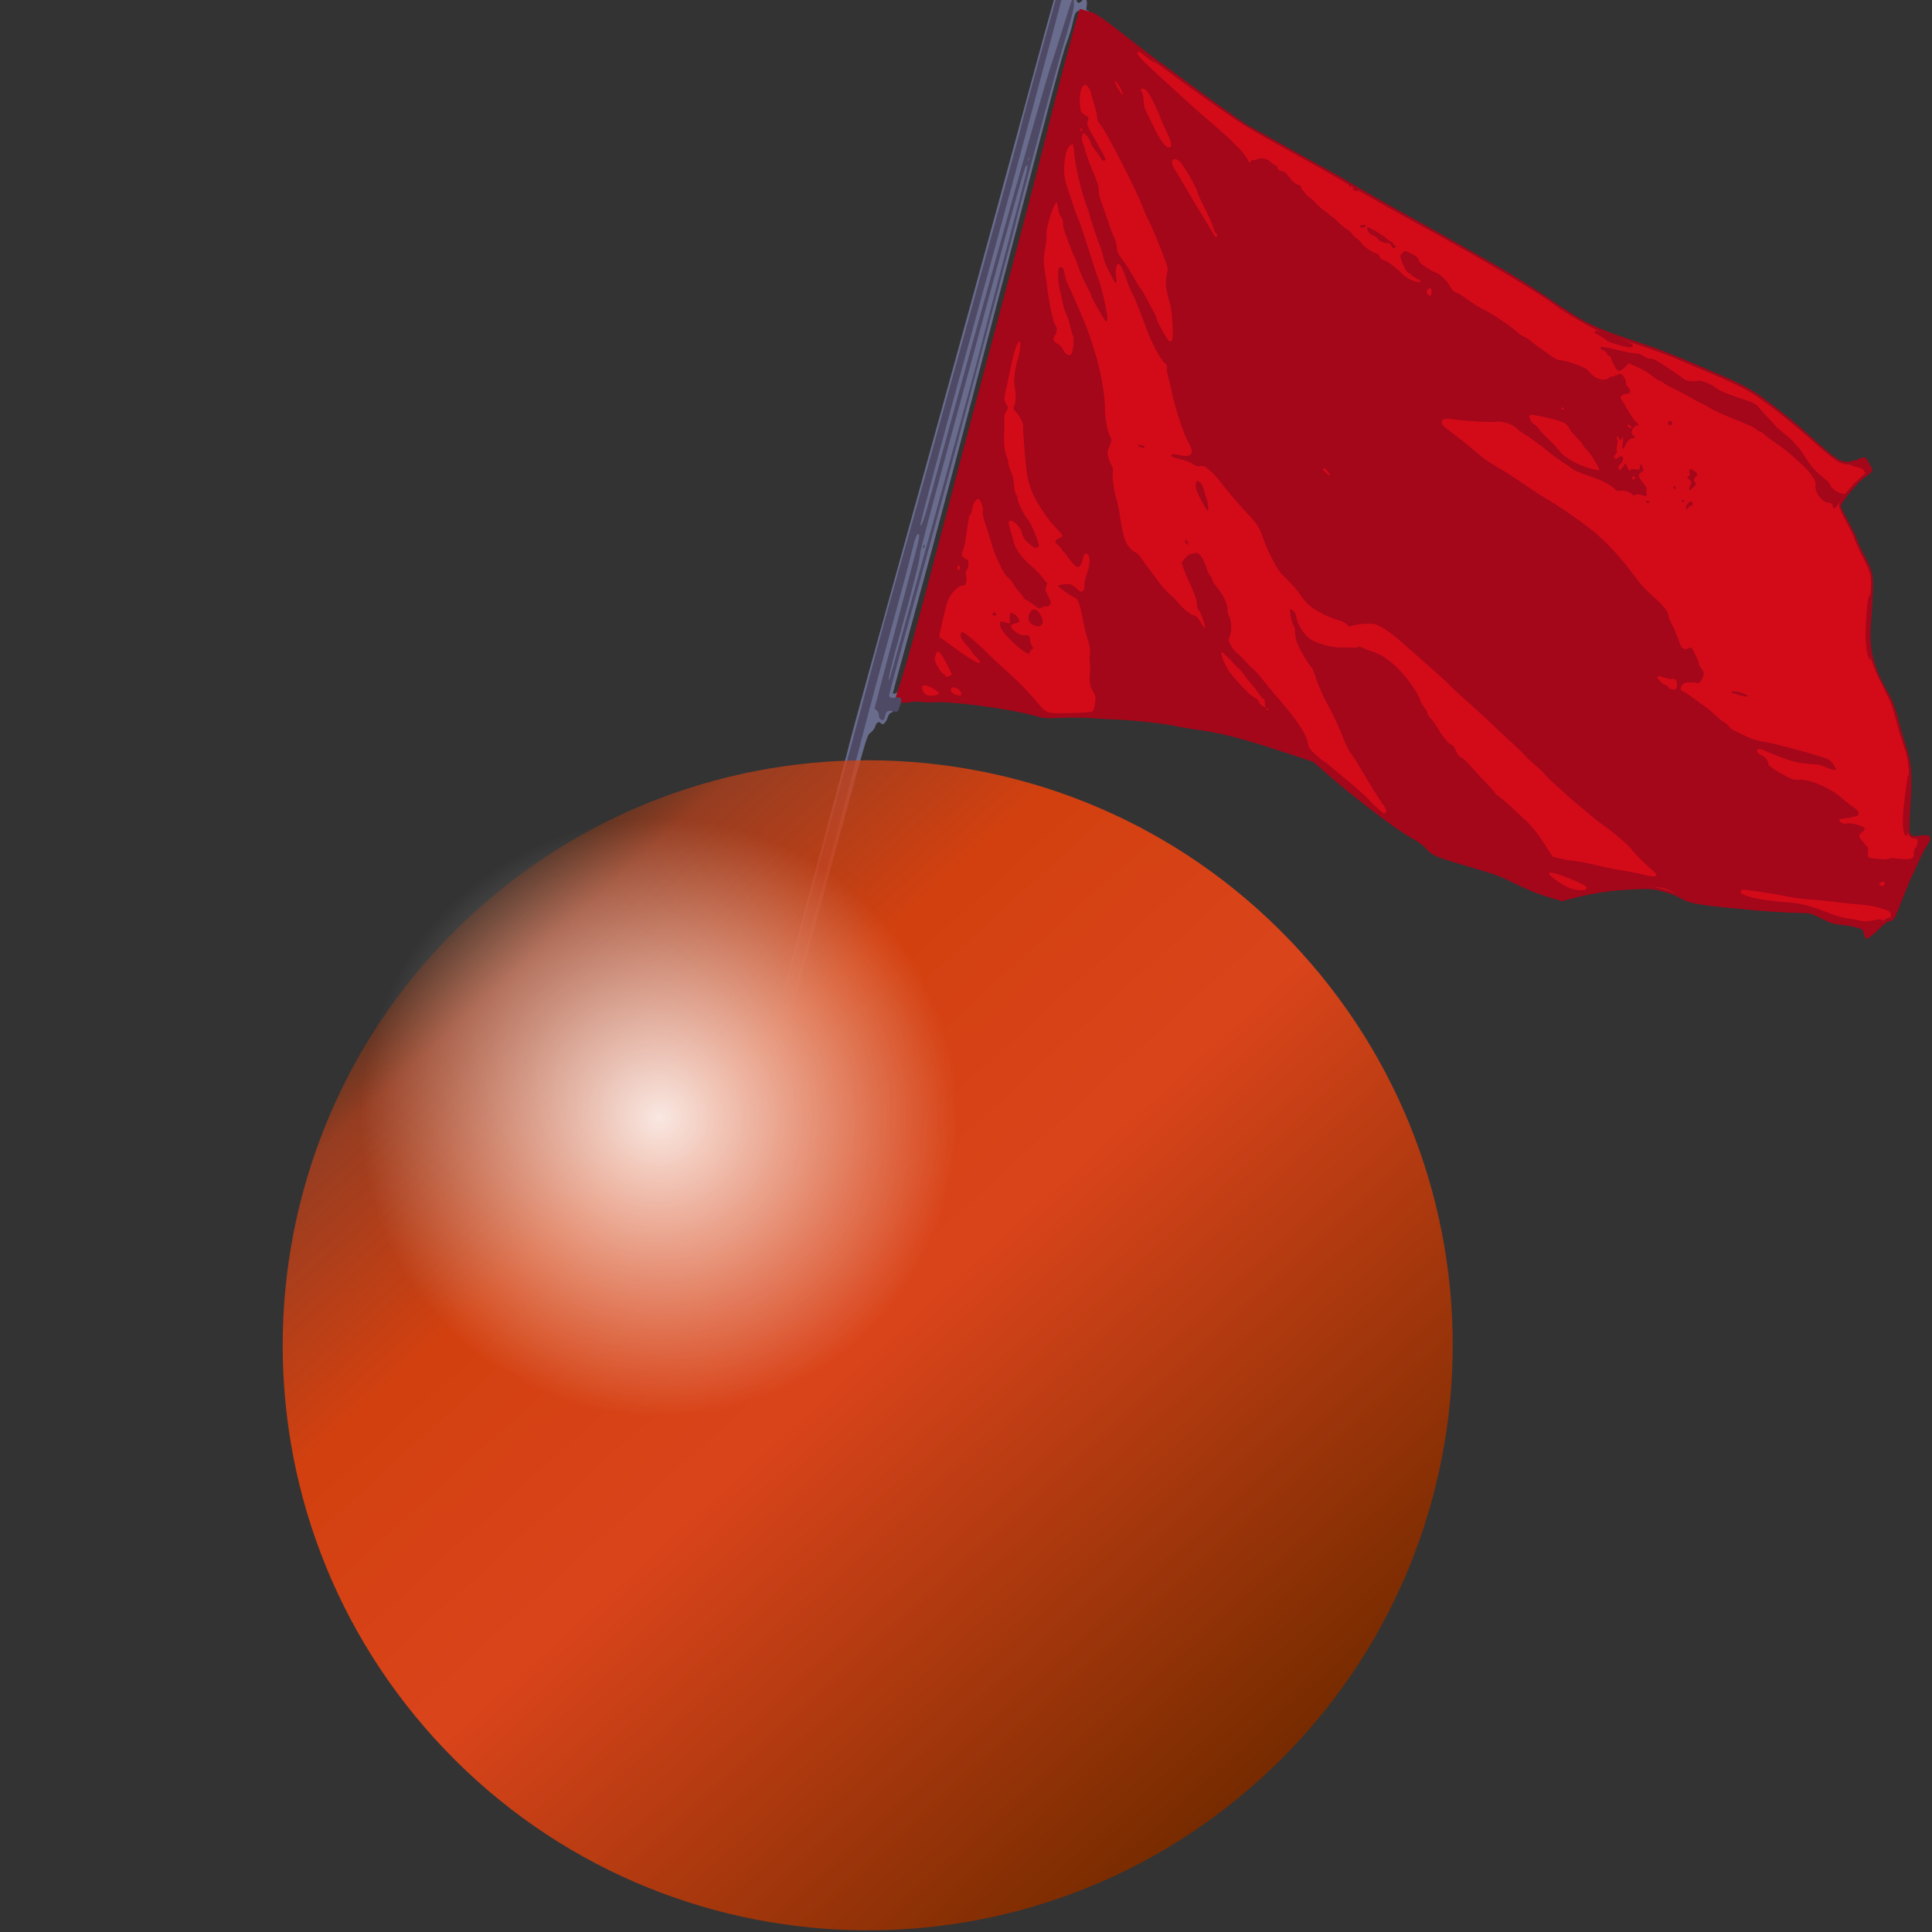 <?xml version="1.0" encoding="UTF-8" standalone="no"?><!-- Created with Inkscape (http://www.inkscape.org/) -->

<svg xmlns:dc="http://purl.org/dc/elements/1.1/" xmlns:cc="http://creativecommons.org/ns#" xmlns:rdf="http://www.w3.org/1999/02/22-rdf-syntax-ns#" xmlns:svg="http://www.w3.org/2000/svg" xmlns="http://www.w3.org/2000/svg"
	xmlns:xlink="http://www.w3.org/1999/xlink" xmlns:sodipodi="http://sodipodi.sourceforge.net/DTD/sodipodi-0.dtd" xmlns:inkscape="http://www.inkscape.org/namespaces/inkscape" inkscape:export-ydpi="7.03125" inkscape:export-xdpi="7.03125"
	inkscape:export-filename="/opt/devel/grammarscope/current2/dist/logo/bullet10.png" inkscape:output_extension="org.inkscape.output.svg.inkscape" sodipodi:docname="focus.svg" version="1.0" inkscape:version="0.48.5 r10040" sodipodi:version="0.32"
	id="svg2" height="128" width="128">
	<rect width="100%" height="100%" fill="#333333" stroke="none"/>
	<sodipodi:namedview id="base" pagecolor="#ffffff" bordercolor="#666666" borderopacity="1.0" inkscape:pageopacity="0.0" inkscape:pageshadow="2" inkscape:zoom="2.6637577" inkscape:cx="39.649807" inkscape:cy="46.816626" inkscape:document-units="px"
		inkscape:current-layer="layer1" showgrid="false" inkscape:window-width="1222" inkscape:window-height="925" inkscape:window-x="473" inkscape:window-y="127" inkscape:showpageshadow="true" width="48px" height="48px" gridtolerance="10000"
		inkscape:grid-points="false" inkscape:grid-bbox="true" showborder="true" borderlayer="true" inkscape:guide-bbox="false" inkscape:object-paths="false" inkscape:snap-page="false" showguides="false" fit-margin-top="0" fit-margin-left="0"
		fit-margin-right="0" fit-margin-bottom="0" inkscape:window-maximized="0">
		<inkscape:grid id="GridFromPre046Settings" type="xygrid" originx="0px" originy="0px" spacingx="0.5px" spacingy="0.5px" color="#0000ff" empcolor="#0000ff" opacity="0.2" empopacity="0.4" empspacing="2" visible="true" enabled="true"
			snapvisiblegridlinesonly="true" />
	</sodipodi:namedview>
	<defs id="defs4">
		<linearGradient inkscape:collect="always" id="linearGradient20749-8">
			<stop style="stop-color: rgb(153, 153, 153); stop-opacity: 1;" offset="0" id="stop20751-96" />
			<stop style="stop-color: rgb(153, 153, 153); stop-opacity: 0;" offset="1" id="stop20753-4" />
		</linearGradient>
		<linearGradient id="linearGradient15834-3">
			<stop id="stop15842-3" offset="0" style="stop-color:#772b00;stop-opacity:1;" />
			<stop style="stop-color:#da441b;stop-opacity:1;" offset="0.5" id="stop15848-8" />
			<stop id="stop15850-6" offset="0.75" style="stop-color: rgb(210, 64, 15); stop-opacity: 1;" />
			<stop style="stop-color: rgb(212, 67, 22); stop-opacity: 0.615;" offset="0.938" id="stop15852-0" />
			<stop style="stop-color:#c33900;stop-opacity:0.219;" offset="1" id="stop15838-4" />
		</linearGradient>
		<linearGradient inkscape:collect="always" id="linearGradient18791-8">
			<stop style="stop-color: rgb(255, 255, 255); stop-opacity: 1;" offset="0" id="stop18793-8" />
			<stop style="stop-color: rgb(255, 255, 255); stop-opacity: 0;" offset="1" id="stop18795-9" />
		</linearGradient>
		<radialGradient inkscape:collect="always" xlink:href="#linearGradient20749-8" id="radialGradient3706" gradientUnits="userSpaceOnUse" cx="102.143" cy="545.934" fx="102.143" fy="545.934" r="135" />
		<linearGradient inkscape:collect="always" xlink:href="#linearGradient15834-3" id="linearGradient3030" gradientUnits="userSpaceOnUse" x1="154.286" y1="535.219" x2="605.714" y2="535.219" />
		<radialGradient inkscape:collect="always" xlink:href="#linearGradient18791-8" id="radialGradient3032" gradientUnits="userSpaceOnUse" cx="102.143" cy="545.934" fx="102.143" fy="545.934" r="135" />
	</defs>
	<g inkscape:label="Livello 1" inkscape:groupmode="layer" id="layer1" transform="translate(2.629,52.734)">
		<g inkscape:label="ombre" id="layer5" transform="matrix(0.512,0,0,0.586,-5.936,-60.575)" />
		<g id="g2841" inkscape:label="Layer 1" transform="matrix(0.512,0,0,0.586,-5.936,-60.575)" />
		<g inkscape:label="bureau" id="layer2" transform="matrix(0.512,0,0,0.586,-5.936,-60.575)" />
		<g inkscape:label="barre" id="layer3" transform="matrix(0.512,0,0,0.586,-5.936,-60.575)" />
		<g inkscape:label="fichier" id="layer4" transform="matrix(0.512,0,0,0.586,-5.936,-60.575)" />
		<g transform="matrix(0.075,0.021,-0.021,0.075,199.927,-10.065)" id="layer1-6" inkscape:label="Ebene 1">
			<g transform="matrix(0.981,0,0,0.981,-25.226,9.219)" id="g4252">
				<path style="fill:#696c8d"
					d="m -1793.719,-88.062 c -1.852,0.01 -3.602,0.513 -3.969,1.469 -0.31,0.809 -0.051,58.746 0.594,128.75 0.646,70.004 1.357,219.766 1.563,332.812 0.205,113.047 0.593,209.572 0.875,214.5 0.281,4.928 0.764,44.744 1.094,88.469 0.329,43.725 0.766,82.2 0.969,85.5 0.496,8.067 2.064,227.756 1.906,267.75 l -0.125,31.75 6.969,0 7,0 -0.656,-15.75 c -0.901,-21.656 -4.062,-360.223 -4.062,-434.781 0,-33.772 0.017,-34.037 2.25,-36.875 1.33,-1.691 2.25,-4.242 2.25,-6.25 0,-3.675 2.083,-5.346 4.344,-3.469 1.675,1.389 3.897,-2.359 3.875,-6.531 -0.014,-2.849 1.315,-5.344 2.844,-5.344 l 0,-26.781 c -0.226,5.503 -0.527,8.631 -0.938,9.125 -1.197,1.442 -2.855,2.162 -3.25,1.406 -0.072,-0.138 -0.267,-26.084 -0.406,-57.656 -0.347,-78.836 -1.432,-163.644 -4,-311.594 -3.073,-177.121 -3.382,-205.013 -2.469,-215 0.503,-5.5 0.648,-13.6 0.344,-18 -0.438,-6.351 -0.209,-8.412 1.031,-10 0.595,-0.762 0.966,-1.173 1.219,-1.25 0.254,-0.077 0.378,0.179 0.406,0.75 0,0.029 0,1.245 0,1.312 l 8.062,0 0,-4.031 c -2.491,0.13 -2.626,-0.32 -2.906,-3.281 -0.569,-5.985 -3.374,-7.823 -5.344,-3.5 -1.442,3.164 -3.599,3.204 -4.781,0.094 -1.09,-2.866 -2.324,-3.758 -4.25,-3.062 l -7.156,0 c -0.927,-0.368 -2.123,-0.538 -3.281,-0.531 z m 15.094,494.438 c 0.066,0.009 0.14,0.119 0.219,0.312 0.277,0.688 0.277,1.812 0,2.5 -0.278,0.688 -0.5,0.125 -0.5,-1.25 0,-0.859 0.084,-1.413 0.219,-1.531 0.02,-0.018 0.041,-0.034 0.062,-0.031 z"
					id="path4090" inkscape:connector-curvature="0" />
				<g id="g4219" transform="translate(-1009.828,-64.835)">
					<path style="fill:#d30b19"
						d="m -748.056,-7.539 c -0.415,-0.018 -0.715,0.04 -0.938,0.125 -1.619,0.621 -1.708,1.907 -1.156,15.406 3.384,82.736 4.566,176.724 6.125,479.25 0.302,58.575 0.796,107.486 1.094,108.688 1.175,4.751 6.612,4.848 24.031,0.406 8.063,-2.056 32.877,-7.099 44.344,-9 11.043,-1.831 29.002,-3.118 40,-2.875 9.094,0.201 11.572,-0.127 18.5,-2.438 4.4,-1.467 13.175,-4.085 19.5,-5.812 6.325,-1.728 13.525,-3.761 16,-4.531 11.211,-3.488 46.099,-9.765 58.5,-10.531 7.15,-0.442 19.075,-1.244 26.5,-1.781 30.492,-2.207 42.078,-2.394 71.312,-1.125 l 30.094,1.312 16.531,7.906 c 9.099,4.364 23.087,10.582 31.062,13.812 7.975,3.23 20.02,8.108 26.781,10.844 6.762,2.736 17.561,6.182 24,7.656 7.75,1.774 13.294,3.686 16.375,5.625 2.559,1.611 6.159,3.4 8,3.969 1.841,0.569 15.044,1.136 29.344,1.281 23.247,0.236 27.641,0.567 41.5,3.031 8.525,1.516 19.325,3.112 24,3.562 4.675,0.45 12.158,0.694 16.625,0.531 7.399,-0.27 8.735,-0.669 15,-4.312 14.947,-8.693 30.666,-15.786 47.344,-21.375 15.687,-5.257 18.299,-5.844 25.719,-5.844 4.545,0 11.323,0.515 15.062,1.156 5.113,0.877 9.159,0.879 16.281,0.031 17.63,-2.098 51.381,-7.962 68.969,-12 23.712,-5.443 28.463,-6.13 35,-5.094 7.885,1.25 18.067,1.388 29.062,0.438 8.174,-0.706 10.068,-0.558 13.219,0.938 4.529,2.149 5.919,1.655 9.156,-3.188 6.137,-9.179 7.186,-10.435 9.531,-11.594 2.362,-1.167 2.55,-1.908 3.75,-15.219 1.266,-14.032 4.48,-37.064 6.344,-45.469 0.549,-2.475 1.265,-6.412 1.594,-8.75 0.678,-4.821 -10e-4,-5.138 -6.719,-3.125 -8.412,2.52 -11.03,-1.102 -14.938,-20.625 -6.617,-33.059 -9.435,-41.158 -19.281,-55.281 -2.965,-4.254 -7.748,-11.769 -10.625,-16.719 -6.801,-11.702 -8.828,-14.495 -17.062,-23.5 -21.874,-23.92 -24.484,-29.2 -31.625,-64 -2.426,-11.825 -5.375,-23.9 -6.562,-26.844 -1.437,-3.565 -4.811,-8.235 -10.094,-13.938 -4.363,-4.709 -9.8,-11.054 -12.063,-14.125 -2.263,-3.071 -7.651,-9.194 -12,-13.594 -4.348,-4.4 -8.337,-9.155 -8.844,-10.562 -1.725,-4.797 3.909,-18.232 13.75,-32.844 2.409,-3.577 2.155,-5.403 -1.125,-8.125 -1.361,-1.129 -2.174,-1.125 -4.812,-0.031 -10.881,4.511 -13.43,5.056 -18.844,4.031 -3.164,-0.599 -13.826,-5.212 -26.312,-11.375 -21.742,-10.732 -47.527,-21.415 -62.812,-26.031 -7.637,-2.306 -25.671,-5.258 -52.688,-8.594 -4.125,-0.509 -12.9,-1.608 -19.5,-2.469 -6.6,-0.86 -22.125,-2.001 -34.5,-2.531 -12.375,-0.53 -26.55,-1.381 -31.5,-1.875 -10.198,-1.017 -35.309,-7.461 -46.656,-11.969 -16.484,-6.548 -73.442,-21.847 -128.844,-34.625 -27.785,-6.408 -62.758,-15.047 -72.5,-17.906 -4.4,-1.291 -12.95,-3.545 -19,-5 -6.05,-1.455 -15.725,-3.797 -21.5,-5.219 -5.775,-1.421 -15.9,-3.841 -22.5,-5.375 -29.104,-6.764 -39.321,-9.687 -60,-17.062 -26.636,-9.501 -35.537,-12.727 -46,-16.781 -4.4,-1.705 -15.2,-5.788 -24,-9.062 -8.8,-3.275 -20.725,-7.797 -26.5,-10.063 -17.625,-6.913 -25.595,-9.689 -28.5,-9.812 z"
						id="path4153" inkscape:connector-curvature="0" />
					<path id="path4155"
						d="m -764.281,-12.562 0,8.906 -0.219,0 c 0.066,4.769 0.172,14.824 0.312,31.406 0.168,19.8 0.817,51.75 1.438,71 0.62,19.25 1.596,71.9 2.156,117 0.561,45.1 1.241,100.9 1.531,124 0.29,23.1 1.075,73.725 1.75,112.5 1.481,85.144 1.65,133.99 0.469,146.312 l 0,10.75 7.469,-1.219 c 0.366,-0.445 0.904,-0.572 1.719,-0.688 1.334,-0.188 3.36,-0.953 4.5,-1.688 1.14,-0.734 4.907,-1.824 8.344,-2.438 3.436,-0.614 8.161,-1.798 10.5,-2.625 15.1,-5.34 64.906,-12.399 87.531,-12.406 8.274,-0.003 10.703,-0.463 22.531,-4.375 7.295,-2.413 19.092,-5.62 26.219,-7.094 7.127,-1.474 14.544,-3.067 16.469,-3.562 12.485,-3.21 42.33,-8.42 52,-9.062 6.325,-0.42 14.65,-1.22 18.5,-1.781 23.212,-3.384 42.701,-3.848 82.5,-1.969 l 25.5,1.219 15.5,7.438 c 25.735,12.338 69.42,29.675 82.375,32.688 8.16,1.898 12.88,3.607 16.594,6 6.691,4.311 9.939,4.692 40.531,5 23.139,0.233 26.304,0.494 42.5,3.438 12.654,2.3 20.959,3.239 30,3.375 l 12.5,0.188 8,-4.625 c 15.968,-9.229 29.332,-15.299 46.344,-21 16.235,-5.44 18.01,-5.813 27.5,-5.969 5.58,-0.092 11.956,0.298 14.156,0.875 10.767,2.825 14.785,2.567 48,-3.25 28.138,-4.927 44.378,-8.305 61.938,-12.875 4.312,-1.122 6.182,-1.04 14.844,0.688 9.516,1.898 10.337,1.918 20.062,0.344 9.457,-1.531 17.656,-1.385 17.656,0.312 0,0.404 0.959,1.955 2.125,3.438 l 2.094,2.688 2.406,-2.25 c 1.315,-1.235 4.203,-5.517 6.406,-9.531 2.621,-4.775 5.026,-7.839 6.969,-8.844 3.458,-1.788 3.303,-1.138 5.469,-22.5 0.92,-9.075 2.061,-18.3 2.531,-20.5 0.471,-2.2 1.414,-8.05 2.094,-13 0.68,-4.95 2.045,-11.681 3.062,-14.938 3.01,-9.63 1.243,-11.377 -7.656,-7.562 -6.774,2.904 -8.343,2.635 -10.188,-1.75 -0.868,-2.062 -3.126,-11.175 -5,-20.25 -5.69,-27.559 -9.144,-36.926 -19.281,-51.938 C 93.283,402.595 89.194,396.05 87.375,392.75 82.001,383 76.352,375.05 71.438,370.25 51.971,351.237 44.113,337.285 39.844,314.312 36.693,297.362 32.511,280.478 30.156,275.156 28.596,271.63 25.054,266.967 20,261.781 c -4.274,-4.385 -9.138,-10.01 -10.812,-12.5 -1.675,-2.49 -7.264,-8.871 -12.406,-14.156 -5.142,-5.285 -9.344,-10.035 -9.344,-10.562 0,-4.951 9.816,-26.129 14.094,-30.406 2.051,-2.051 3.906,-5.31 3.906,-6.875 0,-1.224 -8.028,-9.011 -9.312,-9.031 -0.445,-0.007 -2.47,1.286 -4.5,2.844 -2.03,1.558 -5.563,3.619 -7.844,4.594 -6.203,2.651 -11.294,1.098 -34.344,-10.438 -17.38,-8.698 -29.712,-14.126 -50.5,-22.188 -11.16,-4.328 -22.907,-7.081 -40,-9.406 -44.64,-6.072 -58.381,-7.554 -78.5,-8.469 -40.93,-1.861 -47.851,-3.114 -82.5,-14.75 -21.252,-7.137 -42.55,-13.4 -58.5,-17.219 -6.325,-1.514 -17.575,-4.33 -25,-6.25 -7.425,-1.92 -26.325,-6.507 -42,-10.219 -28.694,-6.795 -61.958,-15.093 -74,-18.438 -3.575,-0.993 -9.65,-2.526 -13.5,-3.406 -6.747,-1.542 -27.373,-6.484 -61,-14.625 -8.8,-2.131 -17.575,-4.177 -19.5,-4.562 -3.844,-0.77 -44.932,-15.616 -65.5,-23.656 -7.15,-2.795 -16.6,-6.303 -21,-7.812 -4.4,-1.509 -15.875,-6.017 -25.5,-10 -30.668,-12.69 -40.395,-16.36 -45.688,-16.812 l -2.031,0 c -1.378,0.109 -2.266,0.152 -2.844,0 l -6.156,0 z m 56.719,19.469 c 4.862,1.846 10.023,3.771 14.5,5.438 8.8,3.275 19.6,7.358 24,9.062 10.463,4.054 19.364,7.281 46,16.781 20.679,7.376 30.896,10.298 60,17.062 6.6,1.534 16.725,3.954 22.5,5.375 5.775,1.421 15.45,3.764 21.5,5.219 6.05,1.455 14.6,3.709 19,5 0.508,0.149 1.359,0.352 2,0.531 -0.211,0.173 -0.229,0.505 0,0.875 0.34,0.55 0.82,1 1.062,1 0.243,0 0.438,-0.45 0.438,-1 0,-0.184 -0.062,-0.351 -0.156,-0.5 1.319,0.361 2.935,0.805 4.625,1.25 -0.307,-0.058 -0.586,-0.111 -0.844,-0.125 -0.267,-0.015 -0.513,0.004 -0.719,0.031 -1.237,0.164 -1.336,1.01 0.344,1.688 2.042,0.824 3.75,0.726 3.75,-0.219 0,-0.35 -0.595,-0.786 -1.438,-1.094 14.828,3.882 41.319,10.367 63.438,15.469 55.402,12.778 112.36,28.077 128.844,34.625 11.348,4.508 36.458,10.952 46.656,11.969 4.95,0.494 19.125,1.345 31.5,1.875 12.375,0.53 27.9,1.671 34.5,2.531 6.6,0.86 15.375,1.96 19.5,2.469 27.016,3.335 45.051,6.287 52.688,8.594 15.285,4.616 41.071,15.299 62.812,26.031 12.486,6.163 23.148,10.776 26.312,11.375 4.801,0.908 7.366,0.543 15.469,-2.688 -0.158,0.073 -0.273,0.142 -0.438,0.219 l -5.344,2.469 4.5,0.125 c 2.475,0.069 5.216,0.052 6.094,-0.031 0.878,-0.084 2.174,0.561 2.875,1.406 0.935,1.126 1.743,1.527 2.344,1.438 -0.207,0.371 -0.44,0.774 -0.719,1.188 -6.62,9.83 -11.335,19.101 -13.188,25.594 1.369,-4.619 1.363,-4.746 -0.594,-4.125 -2.94,0.933 -10.738,-1.54 -11.938,-3.781 -0.566,-1.058 -2.92,-2.728 -5.219,-3.719 -11.525,-4.967 -14.796,-6.995 -22.312,-13.75 -4.481,-4.027 -8.489,-7.312 -8.906,-7.312 -0.417,0 -2.196,-1.117 -3.969,-2.469 -1.773,-1.352 -6.314,-3.676 -10.094,-5.188 -3.779,-1.511 -8.224,-3.688 -9.844,-4.812 -1.62,-1.124 -5.289,-3.381 -8.156,-5.031 -2.868,-1.65 -7.109,-4.331 -9.438,-5.969 -4.097,-2.881 -4.726,-3.002 -19.344,-3.688 -11.291,-0.53 -16.535,-1.23 -20.75,-2.75 -7.284,-2.627 -14.545,-3.307 -17.812,-1.656 -3.837,1.939 -9.729,2.754 -11.75,1.625 -0.988,-0.552 -8.229,-3.091 -16.094,-5.656 -11.192,-3.651 -14.777,-4.463 -16.5,-3.688 -1.55,0.698 -3.358,0.585 -6.094,-0.375 -1.756,-0.616 -3.226,-0.893 -4.719,-0.844 -0.896,0.03 -1.8,0.178 -2.781,0.438 -1.989,0.526 -9.288,1.158 -16.219,1.375 -6.931,0.217 -13.109,0.698 -13.75,1.094 -1.748,1.081 -0.354,2.594 2.406,2.594 1.338,0 2.972,0.861 3.625,1.906 0.652,1.045 1.773,1.654 2.5,1.375 0.727,-0.279 1.344,-0.084 1.344,0.438 0,0.521 1.986,3.093 4.438,5.688 3.945,4.176 4.709,4.571 6.594,3.562 1.171,-0.627 2.911,-2.909 3.875,-5.062 0.964,-2.153 1.991,-3.665 2.281,-3.375 0.29,0.29 2.045,0.699 3.906,0.906 7.127,0.793 13.574,2.376 17.906,4.406 2.475,1.16 5.455,2.113 6.625,2.125 1.17,0.012 3.645,0.642 5.5,1.406 1.855,0.764 5.85,1.712 8.875,2.094 3.025,0.382 9.55,1.761 14.5,3.062 4.95,1.302 11.005,2.652 13.469,3 2.463,0.347 4.8,0.823 5.188,1.062 1.34,0.828 10.376,2.504 18.344,3.406 22.123,2.506 25.99,3.084 26.906,4 0.546,0.546 2.028,1 3.312,1 1.284,0 3.344,0.633 4.562,1.406 1.218,0.773 6.494,2.833 11.719,4.594 9.942,3.35 10.491,3.609 26.312,11.562 9.568,4.81 16.688,10.712 16.688,13.875 0,5.687 8.99,13.145 14.594,12.094 2.648,-0.497 3.495,-0.206 4.375,1.438 2.026,3.785 3.307,2.219 6.312,-7.844 -0.802,2.958 -0.976,5.313 -0.438,6.812 0.506,1.408 4.495,6.162 8.844,10.562 4.349,4.4 9.737,10.522 12,13.594 2.263,3.071 7.699,9.416 12.062,14.125 5.283,5.702 8.656,10.373 10.094,13.938 1.187,2.944 4.136,15.019 6.562,26.844 0.593,2.89 1.146,5.566 1.688,8.062 -0.212,-0.976 -0.449,-1.925 -0.656,-2.938 -1.842,-9.005 -3.588,-16.619 -3.875,-16.906 -0.207,-0.207 -0.387,-0.297 -0.531,-0.281 -1.013,0.109 -0.509,5.613 1.469,15.594 3.212,16.209 5.91,25.352 9.625,32.719 1.595,3.163 3.399,5.75 4,5.75 0.601,0 0.839,-0.562 0.531,-1.25 -0.764,-1.707 -1.472,-3.395 -2.156,-5.062 4.288,8.828 10.435,16.178 21.531,28.312 8.234,9.005 10.261,11.798 17.062,23.5 2.877,4.95 7.66,12.465 10.625,16.719 6.48,9.295 9.928,16.029 13.406,28.938 -0.584,-2.026 -1.058,-3.337 -1.375,-3.656 -0.133,-0.134 -0.251,-0.229 -0.344,-0.25 -0.04,-0.009 -0.062,-0.019 -0.094,0 -0.48,0.289 -0.012,4.033 2.062,18.25 2.711,18.579 5.18,27.81 8.5,31.781 2.511,3.003 3.281,0.327 1.25,-4.344 2.482,5.873 5.465,6.79 10.812,5.188 0.152,-0.046 0.26,-0.082 0.406,-0.125 -0.888,0.441 -1.21,0.956 -0.531,1.375 1.388,0.858 1.54,5.494 0.25,7.531 -0.533,0.842 -0.526,2.41 0.031,3.875 1.644,4.323 0.322,5.857 -6.594,7.594 -3.533,0.888 -7.406,1.625 -8.625,1.625 -1.219,0 -2.974,0.688 -3.906,1.531 -0.932,0.844 -4.583,2.022 -8.094,2.625 -10.376,1.782 -10.245,1.832 -10.969,-2.5 -0.354,-2.12 -1.035,-4.145 -1.531,-4.5 -0.496,-0.355 -2.778,-1.885 -5.062,-3.375 -5.578,-3.638 -5.935,-4.464 -3.344,-7.969 1.676,-2.267 1.932,-3.286 1.062,-4.156 -1.497,-1.496 -13.617,-1.25 -15.5,0.312 -1.77,1.469 -6.725,0.975 -7.281,-0.719 -0.226,-0.687 0.398,-1.52 1.406,-1.844 3.315,-1.065 12.352,-5.665 12.906,-6.562 1.414,-2.287 -0.911,-4.577 -6.344,-6.281 -3.157,-0.99 -8.389,-3.153 -11.625,-4.781 -10.868,-5.468 -30.673,-8.096 -39.375,-5.25 -4.835,1.581 -5.77,1.568 -12.469,0.125 -9.107,-1.962 -16.75,-4.602 -16.75,-5.812 0,-2.089 -5.04,-5.844 -7.844,-5.844 -1.608,0 -3.483,-0.683 -4.188,-1.531 -2.026,-2.441 0.193,-3.772 5.188,-3.094 17.873,2.427 27.467,2.88 35.25,1.688 4.453,-0.682 9.444,-1.629 11.094,-2.125 1.711,-0.514 5.269,-0.543 8.281,-0.062 2.904,0.463 6.419,0.61 7.812,0.344 L 45.562,446 l -2.75,-2.875 c -1.501,-1.566 -4.124,-3.308 -5.844,-3.875 -3.854,-1.272 -45.455,-1.156 -58.125,0.156 -6.334,0.656 -11.032,0.58 -15.5,-0.219 -3.526,-0.631 -8.53,-1.449 -11.125,-1.844 -2.595,-0.395 -5.52,-1.461 -6.5,-2.344 -0.98,-0.883 -3.131,-1.938 -4.781,-2.344 -1.65,-0.406 -5.475,-2.055 -8.5,-3.688 -3.025,-1.633 -7.75,-3.779 -10.5,-4.75 -2.75,-0.971 -8.6,-3.169 -13,-4.875 -4.4,-1.706 -9.012,-3.092 -10.25,-3.094 -1.829,-0.003 -2.25,-0.549 -2.25,-2.969 0,-1.998 0.74,-3.45 2.25,-4.406 2.446,-1.549 8.485,-3.157 10.5,-2.781 1.508,0.281 3.25,-3.872 3.25,-7.781 0,-2.043 -0.961,-3.563 -3.5,-5.5 -1.925,-1.468 -3.5,-3.226 -3.5,-3.906 0,-0.68 -2.178,-3.537 -4.812,-6.344 l -4.781,-5.094 -2.656,1.938 c -3.526,2.569 -5.791,1.366 -10.219,-5.469 -1.848,-2.853 -5.639,-7.568 -8.438,-10.469 -2.798,-2.9 -5.094,-5.858 -5.094,-6.562 0,-2.375 -6.452,-7.499 -14,-11.125 -9.156,-4.398 -15.452,-8.069 -20.594,-12.031 -17.234,-13.279 -30.583,-21.877 -44.406,-28.594 -9.891,-4.806 -38.874,-14.958 -51,-17.875 -3.025,-0.728 -12.025,-3.541 -20,-6.25 -14.044,-4.771 -22.42,-7.312 -34.094,-10.312 -3.078,-0.791 -10.278,-3.65 -16,-6.344 -5.722,-2.694 -14.681,-6.527 -19.906,-8.531 -12.942,-4.964 -14.444,-5.818 -14.812,-8.375 -0.377,-2.617 1.688,-3.614 9.812,-4.719 10.936,-1.487 32.559,-6.336 35.844,-8.031 4.015,-2.072 14.409,-1.625 18.25,0.781 1.326,0.83 5.106,2.291 8.406,3.25 6.829,1.985 16.663,5.685 24,9.031 2.75,1.254 8.825,3.499 13.5,4.969 4.675,1.47 9.4,3.18 10.5,3.812 1.1,0.633 7.625,1.438 14.5,1.781 12.728,0.636 18.975,1.815 24.688,4.688 2.466,1.24 3.722,1.364 5.5,0.531 3.238,-1.517 7.899,-1.567 10.625,-0.125 1.886,0.998 2.476,0.963 3.188,-0.188 0.544,-0.88 2.224,-1.339 4.469,-1.188 4.458,0.3 6.016,-0.516 4.5,-2.344 -0.61,-0.735 -0.952,-2.096 -0.781,-3.031 0.201,-1.101 -1.449,-2.917 -4.688,-5.156 -5.633,-3.895 -6.452,-5.599 -3.969,-8.344 1.605,-1.774 1.607,-2.049 0.062,-4.406 -2.129,-3.25 -2.732,-3.197 -2.375,0.219 0.264,2.517 -0.036,2.778 -3.469,3.062 -2.711,0.224 -3.784,0.779 -3.812,2 -0.029,1.221 -0.813,0.754 -2.875,-1.656 l -2.875,-3.344 -1.156,3.594 c -0.651,1.972 -1.632,3.594 -2.156,3.594 -1.467,0 -2.222,-2.894 -1.125,-4.281 0.538,-0.68 1.188,-2.507 1.469,-4.062 0.69,-3.823 -1.905,-4.783 -4.438,-1.656 -1.452,1.793 -2.149,2.038 -3.062,1.125 -0.913,-0.913 -0.882,-1.668 0.125,-3.281 0.938,-1.501 0.995,-2.38 0.219,-3.156 -0.595,-0.595 -1.062,-2.786 -1.062,-4.844 0,-2.058 -0.45,-4.004 -1,-4.344 -0.55,-0.34 -0.986,-1.382 -0.969,-2.312 0.029,-1.56 0.118,-1.552 1.344,0.062 1.624,2.139 3.763,2.32 2.969,0.25 -0.317,-0.825 -0.079,-1.5 0.5,-1.5 0.579,0 1.176,2.138 1.344,4.75 0.32,4.992 2.086,6.526 2.594,2.25 0.508,-4.284 2.341,-7.905 4.312,-8.531 2.466,-0.783 2.429,-2.09 -0.094,-2.75 -1.456,-0.381 -2,-1.372 -2,-3.625 0,-1.701 0.48,-3.094 1.062,-3.094 0.583,0 0.777,-0.45 0.438,-1 -0.34,-0.55 0.08,-1 0.938,-1 2.478,0 1.817,-1.948 -1.031,-3.031 -1.429,-0.543 -5.219,-3.594 -8.406,-6.75 -3.187,-3.156 -6.944,-6.679 -8.344,-7.844 -2.345,-1.952 -2.408,-2.285 -1.031,-4.25 0.821,-1.173 2.086,-2.125 2.812,-2.125 0.726,0 1.846,-0.649 2.5,-1.438 0.945,-1.139 0.768,-1.857 -0.875,-3.5 -1.137,-1.137 -2.513,-2.062 -3.062,-2.062 -0.55,0 -1,-0.815 -1,-1.812 0,-2.625 -5.301,-7.409 -7.344,-6.625 -0.915,0.351 -1.656,1.07 -1.656,1.594 0,0.524 -0.45,0.684 -1,0.344 -0.55,-0.34 -1,0.066 -1,0.906 0,0.873 -0.603,1.296 -1.375,1 -0.744,-0.285 -2.067,0.623 -2.969,2 -3.132,4.781 -11.899,4.43 -18.906,-0.75 -2.175,-1.608 -5.004,-2.176 -13.5,-2.719 -5.991,-0.382 -11.625,-0.29 -12.75,0.219 -1.41,0.637 -3.731,0.3 -7.75,-1.125 -12.525,-4.441 -16.453,-5.918 -21.094,-7.938 -2.658,-1.157 -5.818,-2.094 -7.031,-2.094 -1.213,0 -4.009,-0.926 -6.188,-2.062 -7.16,-3.734 -26.974,-10.173 -35.438,-11.5 -2.475,-0.388 -8.484,-2.209 -13.344,-4.062 -4.86,-1.854 -10.15,-3.375 -11.75,-3.375 -2.093,0 -4.141,-1.249 -7.344,-4.406 -4.129,-4.07 -11.397,-7.594 -15.594,-7.594 -0.909,0 -4.666,-0.961 -8.375,-2.125 -4.855,-1.524 -7.06,-2.754 -7.812,-4.406 -0.705,-1.547 -2.209,-2.486 -4.656,-2.906 -1.996,-0.343 -4.836,-0.864 -6.312,-1.156 -2.188,-0.433 -2.945,-0.034 -4.125,2.219 -1.321,2.522 -1.269,3.03 0.656,5.812 3.627,5.242 7.986,9.562 9.656,9.562 0.882,0 2.009,0.405 2.531,0.906 0.522,0.501 2.925,1.289 5.312,1.75 6.04,1.167 4.806,2.905 -1.844,2.594 -4.865,-0.228 -9.164,-1.607 -14,-4.438 -5.3,-3.102 -12.574,-5.812 -15.531,-5.812 -2.38,0 -3.86,-0.625 -4.719,-2 -0.794,-1.272 -2.326,-2 -4.219,-2 -3.701,0 -11.366,-2.772 -14.031,-5.062 -1.1,-0.945 -3.125,-2.035 -4.5,-2.438 -1.375,-0.402 -3.957,-1.805 -5.719,-3.125 -1.762,-1.32 -4.663,-2.701 -6.469,-3.062 -1.806,-0.361 -5.298,-1.945 -7.75,-3.5 -2.452,-1.555 -4.952,-2.809 -5.531,-2.812 -0.58,-0.003 -2.228,-0.645 -3.688,-1.406 -1.459,-0.761 -4.353,-1.947 -6.406,-2.625 -2.053,-0.678 -5.303,-2.303 -7.25,-3.625 -1.948,-1.322 -4.71,-2.687 -6.125,-3.031 -1.415,-0.345 -3.852,-1.677 -5.406,-2.969 -1.555,-1.291 -3.242,-2.344 -3.75,-2.344 -0.508,0 -0.906,-0.675 -0.906,-1.5 0,-1.032 -1.06,-1.5 -3.344,-1.5 -2.324,0 -4.947,-1.215 -8.75,-4.062 -4.221,-3.16 -6.034,-3.948 -8.156,-3.531 -2.043,0.402 -2.992,0.037 -3.781,-1.438 -0.58,-1.084 -1.807,-1.966 -2.75,-1.969 -0.943,-0.003 -3.018,-0.678 -4.594,-1.5 -3.919,-2.044 -8.628,-1.845 -11.625,0.5 -1.375,1.076 -3.028,1.957 -3.656,1.969 -0.629,0.012 -1.439,0.819 -1.812,1.781 -0.607,1.565 -0.821,1.578 -1.875,0.188 -4.215,-5.559 -17.039,-12.969 -43.156,-24.938 -6.661,-3.053 -26.171,-12.631 -31.5,-15.469 -1.375,-0.732 -10.375,-5.287 -20,-10.094 -18.908,-9.443 -24.727,-13.148 -23.125,-14.75 0.65,-0.65 2.134,-0.466 4.312,0.531 5.812,2.661 12.848,5.09 13.344,4.594 0.264,-0.264 -4.367,-2.338 -10.281,-4.594 -2.573,-0.982 -5.909,-2.271 -9.25,-3.562 z M -691.875,39.25 c 2.07,0 4.306,1.708 9.5,7.25 3.737,3.987 8.028,9.05 9.531,11.25 1.504,2.2 5.356,6.925 8.562,10.5 6.329,7.057 9.13,11.507 8.188,13.031 -2.094,3.388 -8.752,-1.149 -19.406,-13.219 -4.525,-5.126 -9.22,-10.438 -10.469,-11.812 -1.248,-1.375 -2.861,-4.634 -3.562,-7.219 -0.701,-2.585 -2.12,-5.437 -3.156,-6.375 -2.608,-2.36 -2.368,-3.406 0.812,-3.406 z m -25.969,0.188 c 1.156,0.003 3.941,2.306 7.219,6.062 1.8,2.062 2.852,3.75 2.344,3.75 -1.304,0 -10.581,-9.045 -9.938,-9.688 0.096,-0.096 0.21,-0.125 0.375,-0.125 z m -24.125,10.125 c 1.884,-0.034 5.472,2.643 6.812,5.469 0.968,2.041 3.593,6.395 5.812,9.656 2.22,3.261 4.435,7.399 4.938,9.219 0.502,1.82 1.911,3.837 3.125,4.469 5.811,3.027 45.464,45.616 57,61.219 2.093,2.831 5.531,6.956 7.625,9.156 3.377,3.548 15.205,18.444 19.125,24.094 0.802,1.157 2.931,4.043 4.719,6.406 2.526,3.34 3.25,5.289 3.25,8.719 0,5.794 2.417,12.971 6.562,19.5 4.234,6.669 5.606,9.586 8.719,18.281 3.909,10.922 5.029,15.202 4.375,16.906 -0.332,0.866 -1.016,1.594 -1.531,1.594 -1.411,0 -16.125,-14.571 -16.125,-15.969 0,-0.668 -2.138,-3.31 -4.75,-5.875 -2.612,-2.565 -6.363,-6.458 -8.312,-8.656 -1.949,-2.198 -5.113,-5.176 -7.031,-6.625 -1.918,-1.449 -6.155,-5.417 -9.438,-8.812 -3.283,-3.396 -8.933,-8.424 -12.562,-11.156 -5.214,-3.924 -6.857,-5.811 -7.812,-9 -0.665,-2.22 -2.651,-5.69 -4.406,-7.719 -3.458,-3.996 -4.535,-5.478 -12.969,-17.938 -3.074,-4.542 -6.519,-9.461 -7.656,-10.906 -1.137,-1.445 -2.611,-4.456 -3.281,-6.719 -1.152,-3.891 -3.558,-7.536 -11.219,-17.031 -4.153,-5.148 -10.562,-14.371 -10.562,-15.188 0,-0.339 -1.125,-1.96 -2.5,-3.594 -1.419,-1.686 -2.5,-4.247 -2.5,-5.906 0,-1.608 0.153,-2.906 0.344,-2.906 1.851,0 6.976,3.745 8.094,5.906 0.778,1.504 3.345,4.042 5.688,5.656 2.342,1.614 5.287,3.983 6.562,5.25 2.219,2.204 4.312,2.208 4.312,0.031 0,-0.564 -5.45,-6.347 -12.094,-12.875 -11.073,-10.88 -12.053,-12.163 -11.75,-15.125 0.302,-2.955 0.045,-3.282 -3.156,-4.094 -4.622,-1.173 -5.292,-2.032 -7.938,-10.094 -2.057,-6.268 -2.25,-11.962 -0.469,-14.844 0.202,-0.327 0.565,-0.492 1,-0.5 z m 7,37.062 c 0.12,-0.005 0.269,0.04 0.406,0.125 0.55,0.34 1,1.045 1,1.562 0,0.518 -0.45,0.938 -1,0.938 -0.55,0 -1,-0.705 -1,-1.562 0,-0.643 0.235,-1.047 0.594,-1.062 z m 85.688,3.906 c 0.217,-0.023 0.442,-0.009 0.688,0 0.907,0.031 2.007,0.29 3.281,0.812 3.168,1.298 21.75,19.315 21.75,21.094 0,0.497 3.038,4.257 6.75,8.344 10.375,11.42 13.09,14.69 15.25,18.25 1.095,1.806 2.678,3.528 3.5,3.844 0.822,0.315 1.5,1.203 1.5,1.969 0,2.054 -1.18,1.668 -4.062,-1.375 -1.412,-1.491 -6.79,-6.544 -11.938,-11.219 -5.148,-4.675 -14.445,-13.45 -20.656,-19.5 -6.211,-6.05 -12.871,-12.415 -14.812,-14.125 -4.49,-3.955 -4.505,-7.749 -1.25,-8.094 z M -475.938,101.375 c -1.293,0.035 -3.069,0.696 -3.375,1.625 -0.226,0.688 0.012,1.25 0.562,1.25 1.856,0 4.188,-1.218 4.188,-2.188 0,-0.521 -0.599,-0.708 -1.375,-0.688 z m -262.688,0.781 c 0.725,0.033 1.39,1.665 3.125,6.312 4.33,11.602 16.009,32.655 23.844,43.031 2.248,2.978 4.094,5.729 4.094,6.094 0,0.754 11.921,18.343 16.031,23.656 1.489,1.925 3.641,5.3 4.781,7.5 1.14,2.2 3.104,5.167 4.375,6.594 9.399,10.553 11.929,13.102 12.5,12.531 0.358,-0.358 -0.12,-2.275 -1.062,-4.25 -0.942,-1.975 -1.981,-5.551 -2.312,-7.969 -1.082,-7.894 3.204,-5.195 11.719,7.438 2.358,3.498 5.728,7.773 7.5,9.5 3.052,2.974 12.164,14.859 20.969,27.344 6.717,9.525 18.491,21.655 22.719,23.406 1.83,0.758 2.781,1.87 2.781,3.312 0,1.201 1.265,4.211 2.812,6.656 1.548,2.445 4.052,6.912 5.562,9.938 6.209,12.434 19.678,33.052 25.75,39.406 6.833,7.15 7.728,9.179 5.219,11.688 -1.421,1.421 -3.657,2.109 -7.594,2.344 -5.783,0.345 -7.75,1.009 -7.75,2.625 0,0.542 3.739,0.833 8.75,0.688 5.593,-0.163 9.887,0.241 11.906,1.094 2.344,0.989 3.686,1.054 5.188,0.25 1.114,-0.596 2.871,-1.094 3.906,-1.094 2.634,0 12.62,5.248 17.594,9.25 5.114,4.115 19.744,13.964 29.156,19.625 11.56,6.952 14.184,9.271 19.594,17.344 5.559,8.296 17.566,21.387 23.031,25.094 1.845,1.251 5.914,3.579 9.031,5.156 3.117,1.578 8.268,5.077 11.438,7.781 3.169,2.705 7.957,5.979 10.656,7.281 6.286,3.032 19.59,5.77 27.031,5.562 3.928,-0.109 6.74,0.394 8.719,1.562 2.633,1.555 3.071,1.575 4.688,0.188 2.756,-2.367 14.921,-6.844 18.594,-6.844 5.391,0 14.07,2.683 24.438,7.562 11.342,5.338 43.843,21.123 46.781,22.719 1.1,0.597 5.15,2.807 9,4.938 3.85,2.131 8.575,4.572 10.5,5.406 5.326,2.309 30.454,15.088 39.5,20.094 1.1,0.609 4.475,2.346 7.5,3.844 9.372,4.64 18.431,9.555 20,10.844 0.825,0.678 4.875,2.716 9,4.562 4.125,1.846 8.85,4.364 10.5,5.594 1.65,1.23 6.825,4.097 11.5,6.344 4.675,2.247 9.625,4.726 11,5.531 1.375,0.806 6.775,3.341 12,5.625 5.225,2.284 11.3,5.032 13.5,6.125 2.2,1.093 8.05,3.481 13,5.281 10.375,3.772 26.256,11.062 28.625,13.156 2.8,2.475 13.078,8.391 20.812,11.969 6.666,3.083 7.272,3.603 5.906,4.969 -1.103,1.104 -4.119,1.616 -10.938,1.812 -5.179,0.15 -13.231,0.773 -17.906,1.406 -4.675,0.634 -15.025,1.378 -23,1.656 -7.975,0.278 -17.2,1.021 -20.5,1.656 -3.3,0.636 -8.767,1.217 -12.125,1.281 l -6.094,0.125 -6.719,-6 c -10.965,-9.792 -17.546,-14.59 -25.531,-18.625 -4.148,-2.096 -8.656,-4.452 -10.031,-5.219 -4.681,-2.611 -17.805,-8.656 -18.781,-8.656 -0.535,0 -1.509,-0.657 -2.156,-1.438 -0.647,-0.78 -5.318,-3.752 -10.375,-6.625 -5.057,-2.873 -12.444,-7.422 -16.406,-10.094 -3.963,-2.672 -8.255,-4.844 -9.562,-4.844 -1.572,0 -3.469,-1.356 -5.594,-4 -1.768,-2.2 -3.786,-4 -4.469,-4 -2.802,0 -9.503,-4.376 -15.156,-9.906 -3.308,-3.236 -7.439,-6.592 -9.188,-7.469 -1.749,-0.877 -3.458,-2.406 -3.781,-3.375 -0.323,-0.969 -2.413,-3.1 -4.656,-4.75 -2.243,-1.65 -4.683,-4.176 -5.438,-5.625 -1.708,-3.284 -11.728,-11.763 -20.844,-17.625 -10.515,-6.762 -20.736,-10.553 -29.094,-10.812 -3.85,-0.12 -8.463,-0.542 -10.25,-0.938 -2.088,-0.462 -3.25,-0.342 -3.25,0.344 0,0.588 -1.688,1.354 -3.75,1.719 -2.062,0.365 -6.324,1.527 -9.469,2.562 -8.634,2.842 -24.536,2.644 -30.594,-0.375 -5.974,-2.977 -12.797,-9.526 -14.719,-14.125 -1.264,-3.025 -4.464,-5.625 -6.938,-5.625 -1.161,0 3.985,10.882 6,12.688 1.352,1.211 2.469,2.658 2.469,3.219 0,0.561 1.05,3.409 2.344,6.312 1.665,3.736 4.864,7.692 10.969,13.531 4.743,4.537 9.112,8.25 9.688,8.25 0.575,0 3.517,3.827 6.531,8.5 3.07,4.758 9.907,13.007 15.562,18.75 5.554,5.64 13.238,14.431 17.062,19.531 7.303,9.737 10.867,13.753 14.531,16.312 1.215,0.849 9.181,8.187 17.688,16.312 8.506,8.126 17.253,16.081 19.438,17.688 4.052,2.98 5.631,5.373 4.625,7 -0.309,0.5 -0.87,0.856 -1.25,0.812 -1.333,-0.152 -9.755,-4.506 -16.688,-8.625 -3.85,-2.288 -12.85,-6.72 -20,-9.844 -7.15,-3.124 -15.778,-6.974 -19.156,-8.562 -3.378,-1.588 -6.659,-2.875 -7.281,-2.875 -0.623,0 -4.157,-1.534 -7.875,-3.406 -5.984,-3.014 -7.052,-3.975 -9.156,-8.469 -2.734,-5.837 -12.531,-14.491 -30.031,-26.438 -5.81,-3.966 -13.611,-9.199 -15.125,-10.156 -0.896,-0.567 -4.081,-2.883 -7.062,-5.156 -2.981,-2.274 -7.445,-5.066 -9.906,-6.188 -2.461,-1.121 -6.701,-3.56 -9.438,-5.438 -2.736,-1.877 -6.094,-3.712 -7.469,-4.062 -1.375,-0.35 -4.465,-2.439 -6.875,-4.656 -4.126,-3.797 -4.369,-4.274 -3.844,-8.188 0.647,-4.824 -2.172,-13.533 -5.312,-16.375 -1.091,-0.987 -2.421,-3.464 -2.969,-5.5 -1.26,-4.678 -7.494,-11.802 -13.938,-15.938 -2.735,-1.755 -5.279,-4.096 -5.625,-5.188 -0.346,-1.091 -1.591,-2.415 -2.781,-2.969 -1.19,-0.554 -3.665,-3.49 -5.5,-6.5 -4.004,-6.568 -9.852,-10.827 -12.156,-8.875 -0.825,0.699 -2.4,1.538 -3.5,1.875 -1.145,0.35 -2.796,2.509 -3.844,5.062 l -1.812,4.469 2.969,4.281 c 1.644,2.363 6.452,8.363 10.656,13.312 5.044,5.939 8,10.427 8.75,13.188 0.625,2.301 1.859,4.369 2.719,4.594 1.769,0.463 10.465,12.629 9.625,13.469 -0.3,0.3 -1.65,-0.52 -3,-1.844 -5.42,-5.316 -6.347,-5.906 -9.312,-5.906 -3.209,0 -11.923,-3.886 -16.25,-7.25 -1.375,-1.069 -5.2,-3.192 -8.5,-4.719 -3.3,-1.527 -9.15,-5.31 -13,-8.406 -3.85,-3.097 -8.754,-6.865 -10.875,-8.375 -2.121,-1.51 -5.753,-4.438 -8.094,-6.5 -2.341,-2.062 -5.199,-3.75 -6.344,-3.75 -2.975,0 -8.286,-3.394 -11.281,-7.219 -3.129,-3.996 -6.723,-10.831 -10.969,-20.75 -1.757,-4.104 -4.683,-9.608 -6.5,-12.25 -3.467,-5.04 -9.438,-19.356 -9.438,-22.625 0,-1.05 -0.692,-2.491 -1.531,-3.188 -0.84,-0.697 -2.926,-3.327 -4.625,-5.844 -2.871,-4.254 -3.049,-4.99 -2.469,-10.656 0.569,-5.554 0.424,-6.301 -1.75,-8.344 -3.229,-3.034 -9.168,-15.27 -10.969,-22.625 -2.189,-8.941 -12.926,-31.358 -20.562,-42.875 -3.697,-5.577 -7.572,-11.475 -8.594,-13.125 -3.221,-5.199 -22.604,-29.57 -29.719,-37.344 -2.177,-2.378 -4.846,-6.314 -5.938,-8.781 -2.093,-4.731 -4.256,-6.369 -6.062,-4.562 -1.499,1.499 2.383,13.566 6.75,20.969 1.852,3.14 4.089,7.294 4.969,9.219 0.88,1.925 2.865,4.85 4.406,6.5 1.541,1.65 4.277,5.7 6.094,9 1.816,3.3 3.974,6.776 4.781,7.719 1.798,2.101 3.87,11.281 3.406,15.031 -0.466,3.767 -4.05,3.653 -7.5,-0.219 -1.447,-1.624 -4.4,-3.418 -6.562,-4 -4.545,-1.224 -5.471,-2.807 -4.031,-6.938 1.034,-2.967 -0.036,-6.724 -2.375,-8.25 -1.26,-0.822 -5.954,-8.808 -9.281,-15.844 -5.69,-12.031 -6.438,-13.743 -6.438,-14.312 0,-0.325 -1.993,-4.792 -4.406,-9.906 -4.658,-9.872 -5.131,-11.64 -6.531,-24.438 -0.49,-4.475 -1.366,-9.03 -1.969,-10.156 -1.923,-3.593 -0.86,-28.62 1.188,-27.938 0.545,0.182 1.752,2.296 2.688,4.688 0.935,2.392 2.858,5.182 4.281,6.219 1.424,1.037 2.926,3.334 3.312,5.094 0.387,1.76 2.097,5.099 3.812,7.406 1.716,2.307 5.066,6.885 7.438,10.188 2.372,3.302 4.967,6.574 5.781,7.25 0.814,0.676 3.598,4.374 6.188,8.25 2.589,3.876 7.531,9.938 10.969,13.438 3.438,3.499 6.25,6.765 6.25,7.281 0,1.09 17.132,17.93 18.25,17.938 1.392,0.01 0.696,-3.474 -1.594,-8 -5.849,-11.562 -12.14,-22.728 -14.094,-25 -1.182,-1.375 -4.667,-6.325 -7.719,-11 -14.376,-22.026 -21.579,-32.685 -23.969,-35.469 -1.432,-1.668 -3.763,-4.831 -5.188,-7.031 -1.425,-2.2 -5.318,-7.938 -8.656,-12.75 -7.305,-10.529 -9.665,-16.22 -10.906,-26.219 -1.021,-8.227 -0.677,-11.081 1.688,-13.812 0.448,-0.517 0.795,-0.827 1.125,-0.812 z m 266.031,0.281 c -0.834,0.045 -0.674,0.518 -0.031,1.719 1.323,2.472 4.148,4.094 7.156,4.094 1.23,0 3.008,0.69 3.938,1.531 1.863,1.686 6.525,2.231 9.156,1.062 1.138,-0.505 2.262,-0.096 3.469,1.312 1.869,2.183 3.421,2.301 4.094,0.281 0.218,-0.653 -0.317,-1.188 -1.188,-1.188 -0.871,0 -1.562,-0.45 -1.562,-1 0,-0.55 -0.716,-1 -1.594,-1 -0.878,0 -2.79,-0.619 -4.25,-1.375 -3.393,-1.757 -11.555,-4.276 -16.469,-5.094 -1.351,-0.225 -2.218,-0.371 -2.719,-0.344 z m 216.719,32.906 c -0.306,0.005 -0.537,0.009 -0.688,0.031 -2.93,0.433 -3.232,2.257 -0.438,2.656 3.123,0.446 9.849,2.514 10.781,3.312 0.973,0.833 15.702,1.016 19.906,0.25 3.312,-0.603 3.648,-3.128 0.5,-3.75 -4.362,-0.862 -25.465,-2.581 -30.062,-2.5 z m -150.094,3.344 c 0.5,0.02 0.844,0.635 1.375,2.031 0.563,1.481 0.78,3.121 0.469,3.625 -0.768,1.243 -1.815,1.123 -3.25,-0.312 -1.612,-1.612 -1.514,-3.291 0.281,-4.781 0.462,-0.383 0.825,-0.574 1.125,-0.562 z m 403.062,44.656 c 0.355,0.02 0.682,0.159 1,0.344 -0.382,-0.189 -0.79,-0.278 -1.25,-0.281 -0.15,-0.001 -0.305,0.013 -0.469,0.031 0.252,-0.043 0.504,-0.106 0.719,-0.094 z m 1.531,0.688 c 0.093,0.07 0.184,0.107 0.281,0.188 0.05,0.042 0.076,0.084 0.125,0.125 1.682,1.422 2.541,2.602 2.594,3.938 -0.214,-0.769 -0.642,-1.617 -1.312,-2.469 -0.468,-0.595 -0.875,-1.093 -1.281,-1.469 -0.135,-0.125 -0.271,-0.212 -0.406,-0.312 z m -173.125,9.438 c -1.21,0.049 -2.334,1.54 -1.625,2.688 0.37,0.598 1.333,1.094 2.125,1.094 1.684,0 1.93,-2.582 0.344,-3.562 -0.265,-0.164 -0.565,-0.23 -0.844,-0.219 z m -34.281,12.844 c 0.507,0.006 1.244,0.31 2.188,0.906 0.809,0.512 1.259,1.078 1,1.281 -0.847,0.665 -3.969,-0.362 -3.969,-1.312 0,-0.586 0.274,-0.881 0.781,-0.875 z m -58.781,0.938 c 0.55,0 1,0.45 1,1 0,0.55 -0.45,1 -1,1 -0.55,0 -1,-0.45 -1,-1 0,-0.55 0.45,-1 1,-1 z m -3.844,12.031 c 5.642,-0.034 8.868,0.462 10.875,1.5 1.623,0.839 2.969,1.869 2.969,2.312 0,0.803 7.242,5.725 12,8.156 1.375,0.703 2.851,1.898 3.281,2.625 0.43,0.727 2.26,2.02 4.062,2.875 3.478,1.65 15.656,12.783 15.656,14.312 0,1.003 -10.986,1.057 -18,0.094 -8.444,-1.16 -16.418,-3.914 -20.219,-6.969 -2.088,-1.678 -7.213,-4.818 -11.406,-7 -4.193,-2.182 -8.971,-5.104 -10.594,-6.469 -1.622,-1.365 -3.51,-2.469 -4.219,-2.469 -2.117,0 -6.562,-4.026 -6.562,-5.938 0,-1.527 1.295,-1.848 9.156,-2.406 5.376,-0.382 9.615,-0.604 13,-0.625 z M -146.062,228.75 c -1.308,0.178 -1.605,1.471 -0.469,3.594 0.911,1.702 0.936,2.407 0.094,2.688 -1.869,0.623 -1.308,1.812 1.438,3.062 2.195,1 2.492,1.633 1.938,4.156 -0.358,1.629 -0.347,3.45 0.031,4.062 0.634,1.026 1.77,-0.351 4.094,-4.969 0.418,-0.831 -0.034,-1.921 -1.125,-2.719 -1.55,-1.134 -1.677,-1.735 -0.688,-3.906 1.542,-3.385 1.629,-3.187 -1.938,-5.031 -1.444,-0.746 -2.59,-1.044 -3.375,-0.938 z m -9.906,17.875 c -0.358,0.016 -0.594,0.419 -0.594,1.062 0,0.857 0.45,1.562 1,1.562 0.55,0 1,-0.42 1,-0.938 0,-0.518 -0.45,-1.223 -1,-1.562 -0.138,-0.085 -0.287,-0.13 -0.406,-0.125 z M -192,248.25 c 0.871,0 1.405,0.534 1.188,1.188 -0.618,1.854 -2.75,2.172 -2.75,0.406 0,-0.871 0.692,-1.594 1.562,-1.594 z m 53.312,7.562 c -1.396,0.267 -2.875,3.192 -2.875,6 0,0.789 0.45,1.438 1,1.438 0.55,0 1,-0.689 1,-1.531 0,-0.842 0.675,-1.808 1.5,-2.125 1.948,-0.748 1.93,-2.966 -0.031,-3.719 -0.095,-0.037 -0.215,-0.056 -0.312,-0.062 -0.092,-0.007 -0.188,-0.018 -0.281,0 z m -6.875,0.438 c -0.55,0 -1,0.45 -1,1 0,0.55 0.45,1 1,1 0.55,0 1,-0.45 1,-1 0,-0.55 -0.45,-1 -1,-1 z m -28.938,9 c -0.517,0 -1.223,0.45 -1.562,1 -0.34,0.55 0.08,1 0.938,1 0.857,0 1.562,-0.45 1.562,-1 0,-0.55 -0.42,-1 -0.938,-1 z m -562.094,14 c 1.316,0 2.927,9.778 2.562,15.5 -0.423,6.649 1.246,18.269 3.156,22 3.232,6.313 5.325,13.864 4.719,17.094 -0.534,2.845 -0.243,3.429 2.312,4.75 4.114,2.127 9.265,7.651 9.906,10.625 0.299,1.386 1.368,4.781 2.375,7.531 1.007,2.75 3.713,10.175 6.031,16.5 5.179,14.134 8.525,20.89 13.844,27.969 6.016,8.006 20.116,20.313 28.656,25 4.099,2.25 7.469,4.629 7.469,5.281 0,0.653 -1.192,2.114 -2.656,3.281 -3.09,2.464 -2.637,3.773 2.188,6.062 1.901,0.902 3.469,2.044 3.469,2.531 0,0.487 0.494,0.875 1.094,0.875 0.6,0 2.825,1.509 4.969,3.344 2.144,1.835 5.485,4.184 7.406,5.219 4.683,2.522 6.031,1.084 6.031,-6.375 0,-5.006 0.237,-5.688 1.969,-5.688 3.322,0 5.613,7.532 4.906,16.156 -0.37,4.514 -0.145,8.511 0.625,10.844 1.034,3.132 0.979,3.927 -0.344,5.25 -1.182,1.182 -1.909,1.291 -2.938,0.438 -0.747,-0.62 -3.113,-1.704 -5.281,-2.438 -3.505,-1.186 -4.464,-1.122 -8.688,0.594 -2.612,1.061 -4.75,2.251 -4.75,2.656 0,0.952 14.167,6 16.844,6 2.825,0 6.112,4.631 12.75,18.031 3.12,6.3 6.666,12.594 7.875,13.969 2.389,2.717 5.521,10.38 5.531,13.531 0.003,1.082 0.628,3.195 1.406,4.688 0.778,1.492 1.938,5.317 2.562,8.5 1.707,8.702 2.981,11.45 7.062,15.312 3.274,3.098 3.786,4.264 4.438,9.875 0.653,5.625 0.521,6.508 -1.125,7.469 -2.232,1.303 -14.91,5.503 -25.531,8.469 -11.185,3.123 -12.012,3.018 -20.938,-2.969 -13.54,-9.082 -18.605,-12.052 -33,-19.25 -8.461,-4.231 -16.725,-8.484 -18.375,-9.469 -9.066,-5.41 -25.627,-13.156 -28.125,-13.156 -1.695,0 -1.749,2.92 -0.094,5.094 0.672,0.883 3.783,3.252 6.906,5.25 3.124,1.998 5.964,4.092 6.312,4.656 0.349,0.564 2.4,1.928 4.562,3.031 4.277,2.182 5.114,3.969 1.875,3.969 -2.696,0 -16.287,-4.317 -27.094,-8.594 -4.752,-1.88 -9.139,-3.406 -9.75,-3.406 -0.611,0 -1.148,-0.338 -1.219,-0.75 -0.554,-3.22 -0.847,-7.539 -1.281,-19.406 -0.431,-11.787 -0.251,-14.372 1.406,-18.906 2.013,-5.506 5.441,-9.938 7.656,-9.938 2.26,0 2.515,-4.306 0.5,-8.438 -1.359,-2.786 -1.658,-4.428 -0.969,-5.531 0.608,-0.973 0.654,-2.858 0.094,-5.031 -0.675,-2.619 -1.512,-3.584 -3.344,-3.844 -4.097,-0.58 -5.175,-2.126 -4.562,-6.594 0.306,-2.232 0.117,-6.987 -0.438,-10.562 -0.555,-3.575 -1.229,-8.967 -1.469,-11.969 -0.24,-3.001 -0.64,-6.025 -0.906,-6.719 -0.266,-0.693 -0.021,-1.534 0.531,-1.875 0.571,-0.353 0.734,-2.418 0.406,-4.781 -0.698,-5.031 0.588,-10.039 2.656,-10.438 1.86,-0.358 6.844,6.576 6.844,9.531 0,2.025 2.485,6.561 6.75,12.25 1.031,1.375 4.777,7.215 8.312,12.969 6.183,10.06 18.748,23.969 21.656,24 0.669,0.007 3.476,2.036 6.25,4.5 2.774,2.464 6.387,5.181 8.031,6.031 1.644,0.85 3,1.933 3,2.406 0,0.473 1.238,1.1 2.75,1.375 2.889,0.524 8.585,2.409 11.375,3.781 1.117,0.549 2.212,0.194 3.406,-1.125 0.967,-1.069 2.544,-1.938 3.5,-1.938 1.609,0 2.969,-1.857 2.969,-4.094 0,-0.517 -1.856,-2.976 -4.125,-5.438 -3.493,-3.789 -4.04,-4.927 -3.531,-7.469 0.33,-1.651 0.173,-3 -0.344,-3 -0.517,0 -2.412,-1.29 -4.219,-2.875 -1.807,-1.585 -7.762,-5.025 -13.219,-7.625 -10.155,-4.839 -17.339,-10.808 -20.562,-17.062 -0.825,-1.601 -2.962,-5.159 -4.75,-7.906 -1.788,-2.747 -3.25,-5.515 -3.25,-6.156 0,-4.522 10.436,0.184 13.719,6.188 1.682,3.075 3.63,4.766 7.938,6.875 5.567,2.726 8.129,2.706 9.062,-0.094 0.534,-1.601 -12.282,-18.072 -15.219,-19.562 -3.081,-1.564 -13.499,-13.066 -13.5,-14.906 -3e-4,-0.895 -0.927,-2.245 -2.031,-3 -1.104,-0.755 -2.921,-4.075 -4.062,-7.375 -1.141,-3.3 -2.855,-6.9 -3.781,-8 -2.861,-3.397 -6.125,-8.377 -6.125,-9.312 0,-0.49 -1.269,-2.636 -2.812,-4.781 -3.467,-4.818 -5.635,-10.212 -7.688,-19.062 -0.869,-3.749 -2.272,-8.799 -3.094,-11.219 -1.177,-3.466 -1.256,-5.113 -0.375,-7.781 1.037,-3.141 0.914,-3.581 -1.844,-6.156 -2.887,-2.697 -3.004,-3.142 -3.625,-14.75 -0.351,-6.574 -0.887,-15.312 -1.188,-19.438 -0.905,-12.435 -0.245,-21 1.594,-21 z m 283.375,34.531 c 0.08,-0.025 0.169,-0.009 0.281,0 0.45,0.037 1.187,0.356 2.312,0.938 1.615,0.835 3.229,2.003 3.594,2.594 1.019,1.649 0.238,1.639 -3.281,-0.031 -1.776,-0.843 -3.238,-2.111 -3.25,-2.812 -0.006,-0.367 0.103,-0.614 0.344,-0.688 z M -610.562,337.25 c -1.65,0 -3,0.45 -3,1 0,0.55 1.35,1 3,1 1.65,0 3,-0.45 3,-1 0,-0.55 -1.35,-1 -3,-1 z m 55.219,16.844 c -0.314,0.046 -0.6,0.194 -0.812,0.406 -0.338,0.338 -0.276,2.111 0.125,3.938 0.487,2.221 3.211,5.883 8.25,11.062 4.145,4.261 7.75,7.532 8,7.281 0.664,-0.664 -2.714,-8.763 -4.469,-10.719 -0.824,-0.919 -2.513,-3.619 -3.781,-6 -1.742,-3.271 -5.028,-5.903 -7,-5.969 -0.114,-0.004 -0.208,-0.015 -0.312,0 z m 501.469,49.625 c -3.459,0.119 -6.688,0.961 -6.688,2 0,0.289 3.375,0.531 7.5,0.531 8.465,0 9.986,-1.426 2.594,-2.406 -1.092,-0.145 -2.253,-0.165 -3.406,-0.125 z M -551.75,406.25 c -0.848,0.083 -0.655,0.516 0.688,2 2.04,2.254 2.851,2.087 1.906,-0.375 -0.347,-0.904 -1.336,-1.625 -2.188,-1.625 -0.164,0 -0.285,-0.012 -0.406,0 z m 440.625,1.594 c 1.571,-0.057 2.688,1.356 3.562,4.406 0.713,2.484 0.629,3.61 -0.281,4.188 -1.752,1.113 -5.486,0.999 -6.219,-0.188 -0.34,-0.55 -1.336,-1 -2.219,-1 -2.728,0 -9.281,-3.308 -9.281,-4.688 0,-1.49 0.842,-1.678 6.656,-1.375 2.289,0.119 5.022,-0.224 6.062,-0.781 0.635,-0.34 1.195,-0.544 1.719,-0.562 z m -623.812,72.75 c 0.762,0.07 1.375,1.006 1.375,2.312 0,0.733 -0.415,1.344 -0.906,1.344 -1.227,0 -2.196,-2.814 -1.188,-3.438 0.131,-0.081 0.246,-0.157 0.375,-0.188 0.113,-0.026 0.235,-0.041 0.344,-0.031 z m 869.438,2.625 c 0.369,-0.007 0.664,0.032 0.906,0.125 -0.289,-0.041 -0.644,-0.044 -1.094,-0.031 -0.448,0.013 -0.893,0.046 -1.312,0.094 0.588,-0.119 1.086,-0.18 1.5,-0.188 z M -495.188,491.25 c 0.777,0 8.565,4.271 13.344,7.312 2.327,1.481 4.601,2.688 5.062,2.688 0.462,0 2.62,1.493 4.781,3.312 2.162,1.82 5.654,4.366 7.781,5.656 2.127,1.29 5.854,4.02 8.25,6.094 2.396,2.074 5.26,4.084 6.375,4.438 1.115,0.354 2.031,1.422 2.031,2.375 0,0.953 0.527,2.246 1.188,2.906 0.933,0.933 0.878,1.206 -0.25,1.156 -2.562,-0.112 -5.662,-1.718 -6.25,-3.25 -0.314,-0.819 -2.05,-1.825 -3.875,-2.219 -4.438,-0.958 -9.696,-3.691 -19.312,-10.031 -8.539,-5.629 -10.173,-7.035 -15.219,-12.938 -3.002,-3.511 -5.087,-7.5 -3.906,-7.5 z m -166.188,8.156 c -1.853,0.161 -3.071,1.98 -3.688,5.438 -0.576,3.229 1.801,6.856 5.062,7.688 8.737,2.228 11.251,-4.261 4.062,-10.5 -2.163,-1.877 -3.996,-2.75 -5.438,-2.625 z m 795.094,0.719 c -0.447,2.441 -0.94,5.358 -1.438,8.594 0.493,-3.178 0.985,-6.146 1.438,-8.594 z m -814.281,7.438 c -0.514,0.126 -0.499,1.053 -0.062,3.438 0.391,2.138 1.068,4.457 1.5,5.156 0.6,0.971 -0.241,1.203 -3.562,0.938 -5.405,-0.432 -6.16,1.471 -2.375,5.969 2.975,3.536 15.596,10.882 23,13.375 6.401,2.156 6.5,2.14 6.5,0 0,-0.99 0.562,-2.342 1.25,-3.031 1,-1.004 0.815,-1.611 -0.938,-2.969 -1.204,-0.933 -2.486,-2.902 -2.844,-4.375 -0.774,-3.185 -2.861,-4.212 -5.594,-2.75 -2.301,1.232 -7.17,0.395 -11.125,-1.906 -3.554,-2.068 -3.48,-3.728 0.25,-5.656 1.65,-0.853 3,-1.995 3,-2.531 0,-1.477 -3.829,-4.969 -5.438,-4.969 -0.78,0 -2.073,-0.255 -2.875,-0.562 -0.298,-0.114 -0.516,-0.167 -0.688,-0.125 z m -13.969,3.812 c -0.639,0.098 -1.031,0.607 -1.031,1.375 0,1.03 0.655,1.523 1.75,1.312 2.207,-0.425 2.136,-2.196 -0.094,-2.625 -0.128,-0.025 -0.228,-0.06 -0.344,-0.062 -0.101,-0.002 -0.19,-0.014 -0.281,0 z M -444.125,527.25 c 0.242,0 0.723,0.45 1.062,1 0.34,0.55 0.145,1 -0.438,1 -0.582,0 -1.062,-0.45 -1.062,-1 0,-0.55 0.195,-1 0.438,-1 z m 555.094,1 c 0.806,0 1.469,0.9 1.469,2 0,1.474 -0.663,2 -2.531,2 -2.225,0 -2.408,-0.244 -1.469,-2 0.589,-1.1 1.726,-2 2.531,-2 z m 2.094,22.844 c 0.719,-0.012 1.411,-0.006 2.094,0 3.276,0.027 6.036,0.264 7.469,0.719 0.934,0.296 1.986,1.467 2.344,2.594 0.31,0.975 0.599,1.474 0.875,1.469 -0.375,0.469 -0.827,0.761 -1.438,1.062 -1.597,0.789 -2.621,1.682 -5.031,5.031 0.035,-0.89 -0.424,-1.719 -1.344,-1.719 -0.769,0 -3.957,1.35 -7.094,3 -3.636,1.913 -7.23,3.019 -9.875,3.031 -2.282,0.011 -7.275,0.465 -11.125,1.031 -5.135,0.756 -10.331,0.672 -19.5,-0.281 -15.642,-1.627 -23.252,-1.371 -35.688,1.125 -23.867,4.791 -40.812,5.452 -40.812,1.594 0,-1.716 0.923,-2.122 6.5,-2.781 3.575,-0.422 9.65,-1.224 13.5,-1.781 3.85,-0.558 9.7,-1.215 13,-1.469 14.864,-1.143 18.451,-1.582 25,-3.031 6.89,-1.525 10.87,-2.199 29.5,-5.062 5.225,-0.803 12.875,-2.194 17,-3.094 3.841,-0.838 9.593,-1.354 14.625,-1.438 z m -845.094,6 c 1.352,0.055 3.858,2.315 8.406,6.906 4.438,4.48 8.062,8.596 8.062,9.156 0,0.56 -0.874,1.493 -1.938,2.062 -2.407,1.288 -2.802,1.28 -3.594,0 -0.349,-0.565 -1.174,-0.902 -1.844,-0.75 -0.669,0.152 -3.348,-1.823 -5.938,-4.375 -3.77,-3.716 -4.699,-5.309 -4.688,-8 0.014,-3.088 0.283,-4.772 1.281,-4.969 0.08,-0.016 0.16,-0.035 0.25,-0.031 z m 849.438,7.719 c -0.775,1.133 -1.499,2.174 -2.531,3.719 -0.743,1.112 -1.42,1.985 -2.031,2.656 0.61,-0.705 1.26,-1.64 2,-2.812 0.882,-1.397 1.831,-2.682 2.562,-3.562 z m -827.031,18.5 c 1.59,-0.052 3.486,0.479 5.094,1.781 1.286,1.041 1.969,2.342 1.562,3 -1.125,1.821 -7.093,1.382 -8.938,-0.656 -2.124,-2.347 -0.368,-4.037 2.281,-4.125 z m 638.562,1.875 c 3.612,-0.089 6.923,0.518 11.5,1.594 1.388,0.326 2.568,0.581 3.688,0.781 -0.313,-0.046 -0.617,-0.101 -0.938,-0.156 -3.739,-0.641 -10.518,-1.156 -15.062,-1.156 -7.42,0 -10.032,0.587 -25.719,5.844 -6.239,2.091 -12.338,4.385 -18.312,6.906 -1.969,0.831 -3.932,1.685 -5.875,2.562 1.949,-0.886 3.918,-1.729 5.875,-2.562 5.626,-2.395 11.266,-4.582 16.844,-6.469 15.107,-5.11 21.981,-7.196 28,-7.344 z m 36.406,1.469 c -2.099,0.287 -4.078,0.567 -5.875,0.781 -3.593,0.428 -6.379,0.633 -8.938,0.625 2.086,-0.042 4.528,-0.244 7.906,-0.594 2.042,-0.211 4.365,-0.48 6.906,-0.812 z M -733.688,588.375 c 1.798,-0.015 4.183,0.358 7.062,1.219 5.694,1.702 6.125,3.192 1.5,5.125 -5.158,2.155 -7.741,1.931 -10.406,-0.906 -3.177,-3.382 -2.113,-5.404 1.844,-5.438 z m 568.531,9.875 c 0.573,-0.014 1.179,-0.002 1.844,0 7.322,0.018 24.813,2.291 26.719,3.469 2.173,1.343 0.879,3.47 -2.719,4.469 -5.837,1.621 -13.138,1.115 -20.344,-1.406 -12.383,-4.333 -14.096,-6.323 -5.5,-6.531 z"
						style="fill:#a4061a" inkscape:connector-curvature="0" />
				</g>
				<path style="fill:#4e4964"
					d="m -1796.375,-86.562 0.219,59.469 c 0.119,32.702 0.371,59.69 0.562,60 0.766,1.239 2.065,327.563 1.656,416.531 -0.091,19.8 0.078,49.5 0.375,66 0.297,16.5 1.206,104.25 2,195 0.794,90.75 1.681,178.5 1.969,195 0.772,44.193 0.731,139.729 -0.062,149.25 l -0.688,8.25 5.094,0 5.094,0 -0.438,-26.25 c -0.231,-14.438 -0.666,-59.1 -0.969,-99.25 -0.303,-40.15 -0.786,-81.1 -1.062,-91 -0.277,-9.9 -0.673,-51.3 -0.906,-92 -0.407,-71.003 -0.903,-110.082 -2.25,-184 -0.341,-18.7 -0.694,-58.3 -0.813,-88 -0.117,-29.7 -0.505,-60.075 -0.844,-67.5 -0.58,-12.691 0.071,-17.647 2.062,-15.656 0.994,0.994 1.258,6.598 1.719,37.656 0.199,13.475 0.673,45.567 1.062,71.312 l 0.719,46.812 2.281,0.844 c 1.255,0.477 2.536,1.989 2.875,3.344 0.635,2.53 3.089,4.152 4.75,3.125 0.515,-0.318 0.848,-2.176 0.719,-4.094 -0.297,-4.417 1.048,-5.412 7.688,-5.75 1.696,-0.086 2.022,-0.916 2.281,-5.438 0.394,-6.896 -0.899,-8.665 -4.844,-6.625 -3.404,1.76 -5.589,1.869 -6.531,0.344 -0.381,-0.616 -0.805,-38.754 -0.969,-84.75 -0.164,-45.996 -0.772,-115.35 -1.344,-154.125 -0.571,-38.775 -1.331,-96.825 -1.687,-129 -0.357,-32.175 -0.773,-58.746 -0.938,-59.031 -0.307,-0.537 -1.874,-127.102 -1.781,-143.969 0.029,-5.225 0.135,-18.116 0.25,-28.656 0.134,-12.221 -0.186,-19.9 -0.875,-21.188 -0.594,-1.111 -1.062,-2.958 -1.062,-4.094 0,-1.136 -0.442,-2.062 -0.969,-2.062 -0.566,0 -1.117,7.899 -1.344,19.25 -0.211,10.588 -0.924,31.4 -1.594,46.25 -1.081,24.003 -1.009,218.975 0.156,378.656 0.205,28.096 -0.102,34.335 -1.688,32.75 -0.693,-0.693 -1.55,-72.719 -2.062,-173.906 -0.486,-96.103 -1.28,-183.619 -2.375,-260 l -0.625,-43.5 -2.406,0 -2.406,0 z m 14.75,144.938 c 0.066,0.009 0.14,0.119 0.219,0.312 0.277,0.688 0.277,1.812 0,2.5 -0.278,0.688 -0.5,0.125 -0.5,-1.25 0,-0.859 0.084,-1.413 0.219,-1.531 0.02,-0.018 0.041,-0.034 0.062,-0.031 z m 0.125,6.969 c 0.324,-0.082 0.487,0.714 0.781,2.625 0.496,3.218 0.996,28.711 2.219,115.469 0.264,18.7 0.667,39.175 0.906,45.5 0.24,6.325 0.755,76.188 1.125,155.25 0.371,79.062 0.429,143.75 0.156,143.75 -1.181,0 -1.606,-10.661 -1.719,-43.5 -0.143,-41.788 -0.838,-65.909 -2.031,-70 -0.481,-1.65 -1.129,-40.125 -1.438,-85.5 -0.308,-45.375 -0.859,-122.598 -1.219,-171.594 -0.454,-61.858 -0.327,-89.658 0.406,-90.969 0.349,-0.623 0.618,-0.982 0.812,-1.031 z"
					id="path4088" inkscape:connector-curvature="0" />
			</g>
		</g>
		<g id="g3026" transform="matrix(0.611,0,0,0.611,9.351,29.078)">
			<path transform="matrix(-0.189,-0.208,0.208,-0.189,34.976,192.173)"
				d="m 605.714,535.219 c 0,124.659 -101.056,225.714 -225.714,225.714 -124.659,0 -225.714,-101.056 -225.714,-225.714 0,-124.659 101.056,-225.714 225.714,-225.714 124.659,0 225.714,101.056 225.714,225.714 z"
				sodipodi:ry="225.71428" sodipodi:rx="225.71428" sodipodi:cy="535.2193" sodipodi:cx="380" id="path3455-6" style="fill:url(#linearGradient3030);fill-opacity:1;stroke:none" sodipodi:type="arc" />
			<path transform="matrix(0.24,0,0,0.24,27.396,-143.713)" d="m 237.143,545.934 c 0,74.558 -60.442,135 -135,135 -74.558,0 -135,-60.442 -135,-135 0,-74.558 60.442,-135 135,-135 74.558,0 135,60.442 135,135 z"
				sodipodi:ry="135" sodipodi:rx="135" sodipodi:cy="545.93359" sodipodi:cx="102.14286" id="path3457-4" style="opacity:0.876;fill:url(#radialGradient3032);fill-opacity:1;stroke:none" sodipodi:type="arc" />
		</g>
	</g>
</svg>
